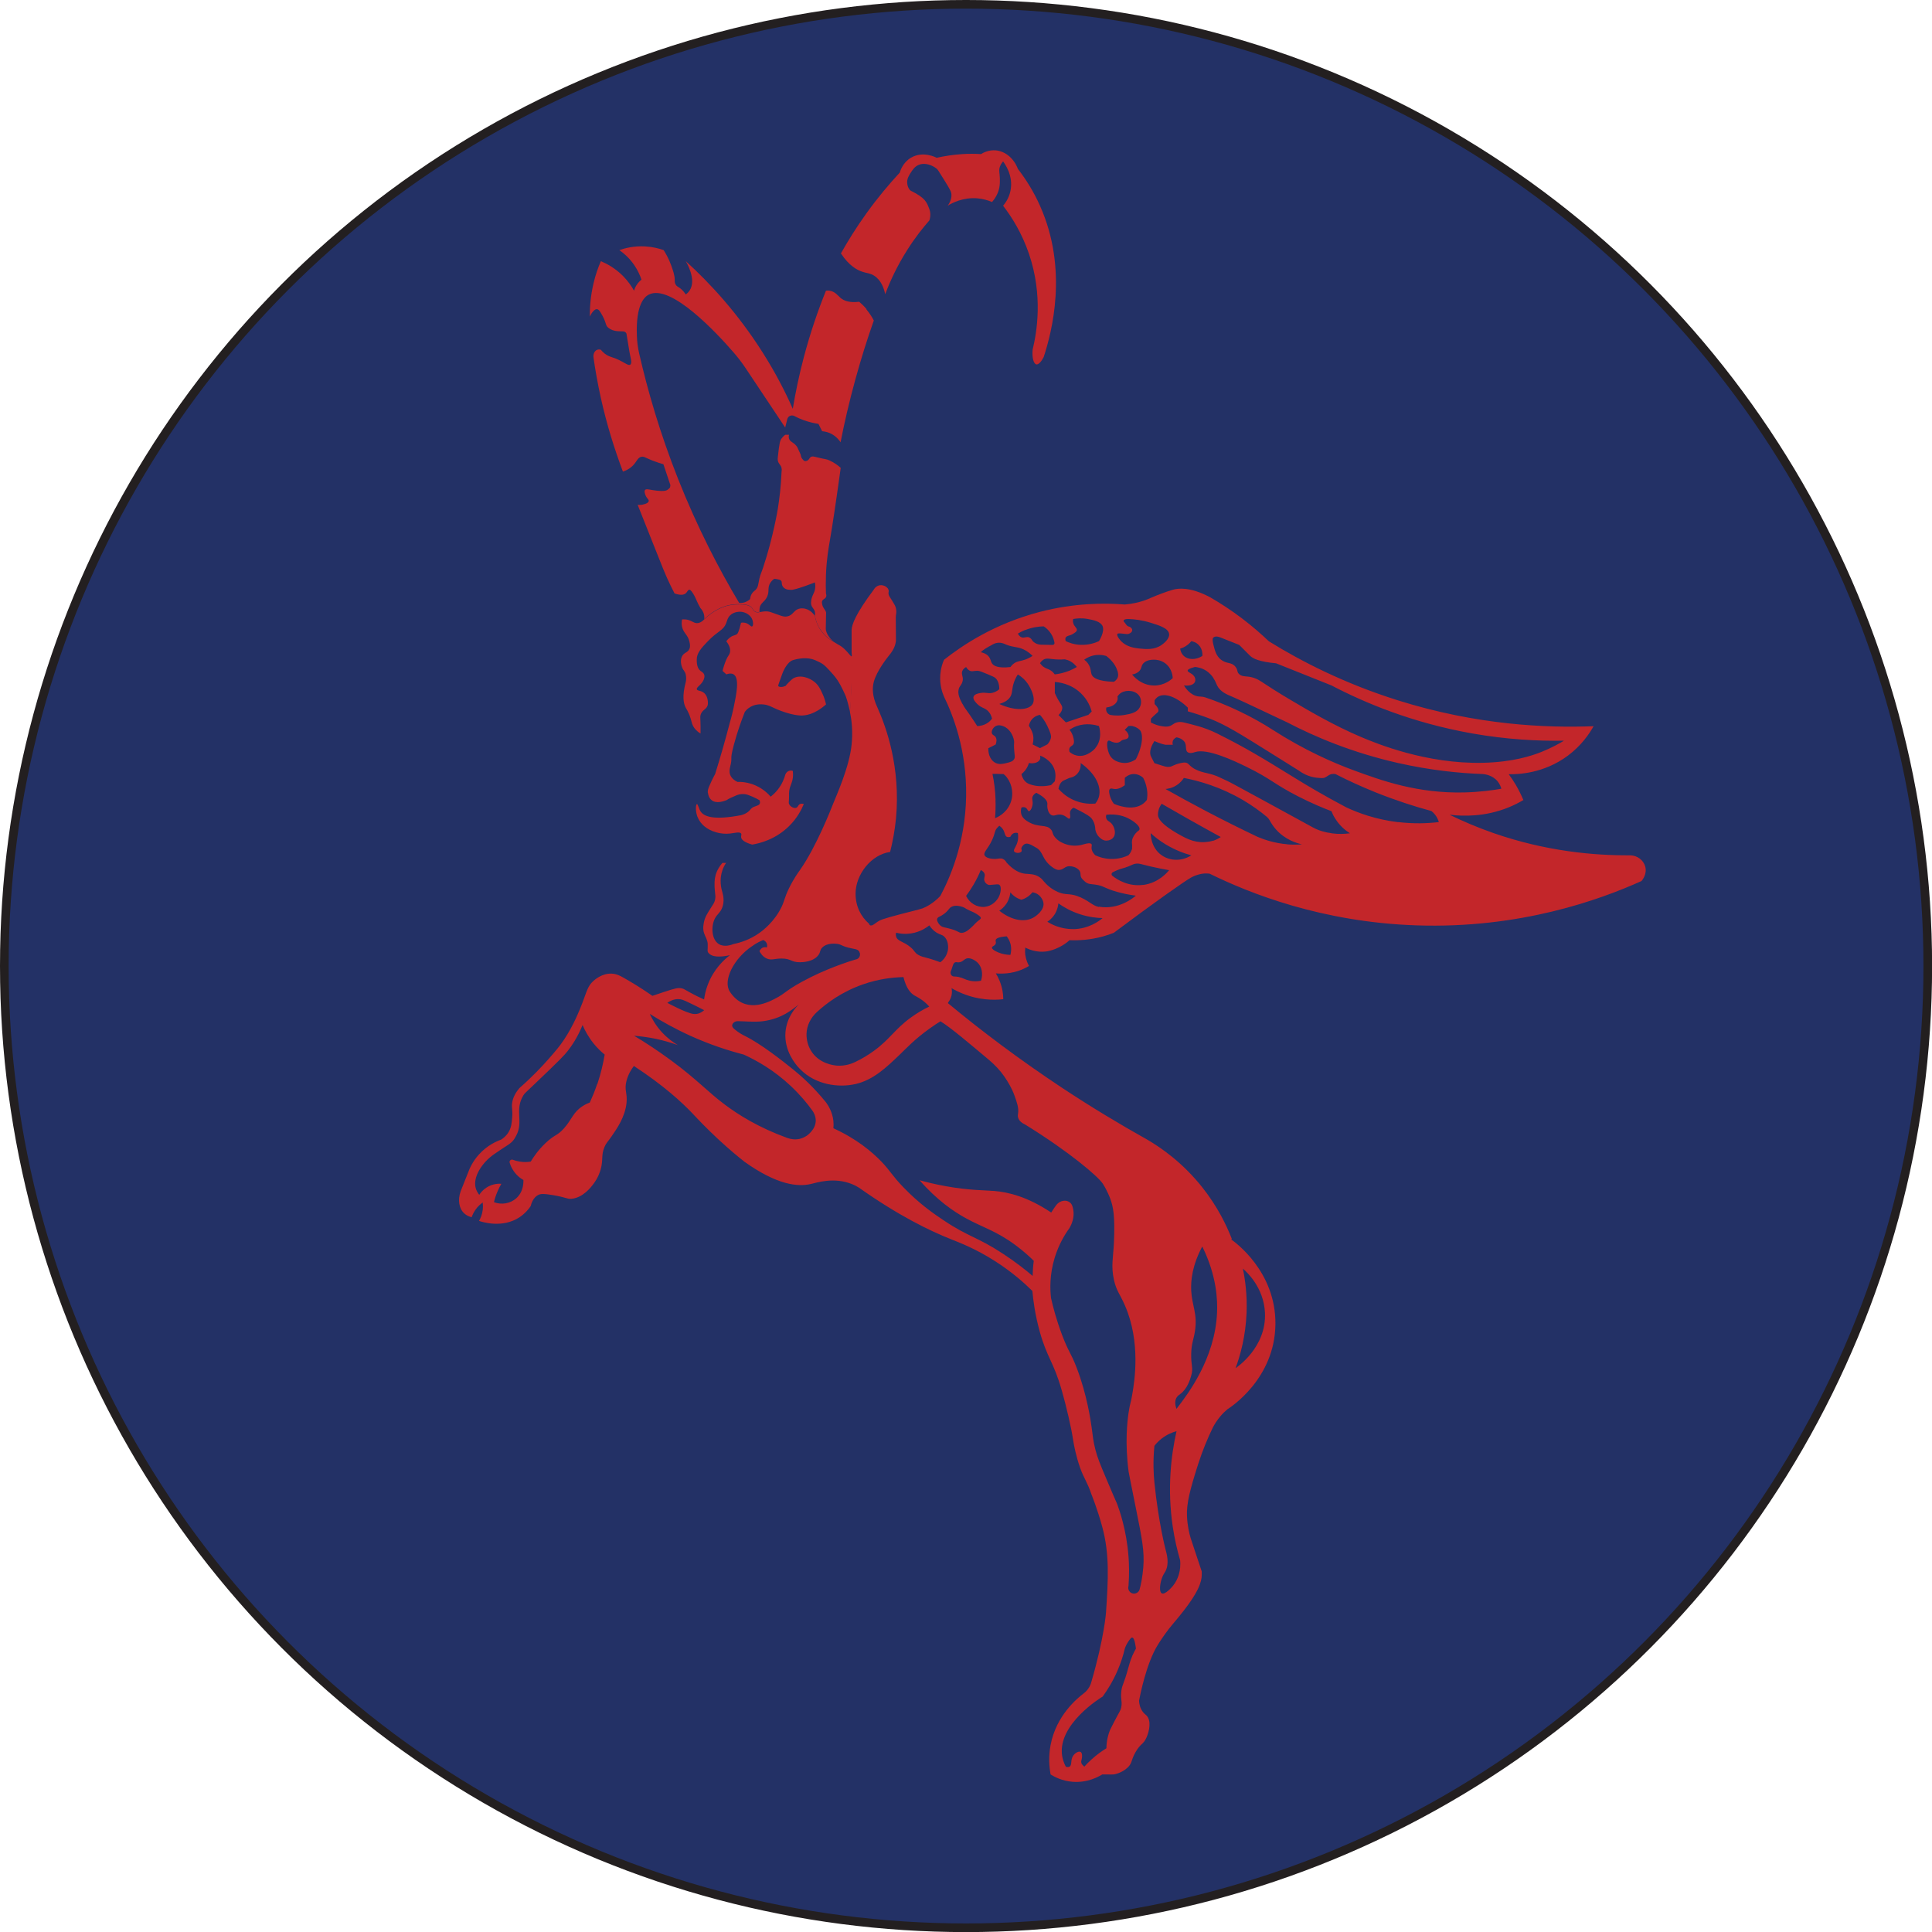 <?xml version="1.0" encoding="UTF-8"?>
<svg id="Layer_2" data-name="Layer 2" xmlns="http://www.w3.org/2000/svg" viewBox="0 0 223.69 223.69">
  <defs>
    <style>
      .cls-1 {
        fill: #c3262a;
      }

      .cls-2 {
        fill: #233166;
        stroke: #231f20;
        stroke-miterlimit: 10;
      }
    </style>
  </defs>
  <g id="Layer_1-2" data-name="Layer 1">
    <g>
      <circle class="cls-2" cx="111.85" cy="111.85" r="111.35"/>
      <g>
        <path class="cls-1" d="m100.33,35.79c-.29-.35-.59-.63-.85-.85-1.18.14-1.79-.14-2.14-.43-.32-.27-.65-.76-1.28-.85-.18-.03-.33-.01-.43,0-.91,2.25-1.8,4.82-2.56,7.69-.56,2.12-.97,4.12-1.28,5.98-.88-1.99-2-4.16-3.42-6.41-2.94-4.66-6.2-8.17-8.97-10.68.07.12,1.3,2.15.43,3.42-.1.14-.23.29-.43.43-.31-.47-.62-.71-.85-.85-.03-.02-.06-.03-.09-.05-.21-.14-.34-.38-.34-.63v-.18c0-.48-.19-1.06-.43-1.71-.26-.71-.58-1.28-.85-1.71-.53-.19-1.26-.38-2.14-.43-1.3-.07-2.35.2-2.99.43.46.32,1.12.86,1.71,1.71.44.64.7,1.25.85,1.71-.13.1-.28.24-.43.43-.25.32-.37.64-.43.85-.27-.49-.68-1.1-1.28-1.71-.94-.94-1.92-1.44-2.56-1.71-.31.71-.62,1.57-.85,2.56-.35,1.49-.44,2.81-.43,3.85.04-.09.44-.91.85-.85.16.02.27.17.43.43.68,1.12.49,1.43.85,1.71.44.34.85.43,1.71.43,0,0,.43,0,.43.43l.32,1.94.18.9c.07.37,0,.51-.07.57-.28.23-.87-.46-2.14-.85-.15-.05-.5-.15-.85-.43-.2-.16-.34-.32-.43-.43-.09-.03-.26-.07-.43,0-.28.11-.47.46-.43.85.21,1.49.49,3.06.85,4.7.71,3.2,1.62,6.05,2.56,8.55.21-.07.53-.19.85-.43.76-.56.76-1.16,1.28-1.28.29-.07.43.09,1.28.43.54.21,1,.35,1.28.43.27.81.54,1.61.81,2.42-.01.1-.03.18-.04.27-.12.15-.24.24-.34.3-.11.06-.42.21-1.71,0-.47-.08-.74-.15-.85,0-.09.11-.04.27,0,.43.14.53.47.63.43.85-.06.32-.79.42-.85.43-.18.02-.32.01-.43,0,0,0,.85,2.13.85,2.14.29.71.57,1.42.85,2.14,1.15,2.87,1.45,3.72,2.14,5.13.18.37.33.67.43.85.72.25,1.09.16,1.28,0,.2-.16.25-.42.43-.43.06,0,.17.02.43.43.22.34.32.62.43.85.09.21.23.51.43.85.12.12.36.42.43.85.03.17.02.31,0,.43.43-.41,1.7-1.56,3.42-1.71.29-.03,1.79-.16,2.14.43.05.08.17.34.43.43.16.06.32.03.43,0-.02-.1-.03-.25,0-.43.1-.62.56-.69.85-1.28.34-.68-.01-1.08.43-1.71.1-.14.21-.25.31-.33.07-.06.16-.08.24-.06.27.05.73.06.73.4,0,.85.85.85.85.85,0,0,.3.03.43,0,.85-.17,2.22-.72,2.56-.85.08.38.04.67,0,.85-.11.49-.36.7-.43,1.28-.02.19-.03.29,0,.43.08.38.35.48.43.85.03.14.03.28,0,.43.06.34.17.79.43,1.28.53.99,1.32,1.5,1.71,1.71h0c-.14-.11-.28-.23-.43-.43-.13-.18-.34-.45-.43-.85-.04-.16,0-.43,0-1.28,0-.71.04-.74,0-.85-.12-.33-.34-.43-.43-.85-.04-.18-.06-.3,0-.43.1-.21.32-.22.43-.43.06-.12.06-.26,0-.43-.02-.49-.03-1.23,0-2.14.07-1.85.32-3.21.43-3.85.34-1.94.75-4.72,1.28-8.55-.29-.26-.71-.59-1.28-.85-.45-.21-.38-.09-1.71-.43-.12-.03-.28-.07-.43,0-.21.1-.22.32-.43.43-.12.06-.3.12-.43,0-.43-.43-.25-.49-.43-.85-.33-.7-.31-.71-.43-.85-.36-.44-.74-.46-.85-.85-.05-.17-.03-.32,0-.43h-.43c-.22.16-.35.32-.43.43-.18.25-.25.48-.43,2.14-.02.19-.03.29,0,.43.08.38.35.48.43.85.03.14.03.28,0,.43-.07,1.75-.26,3.2-.43,4.27,0,0-.52,3.26-1.71,6.84-.23.68-.31.76-.43,1.28-.14.62-.12.97-.43,1.28-.15.15-.28.2-.43.43-.15.23-.2.47-.21.64-.12.12-.42.36-.85.43-.17.03-.31.02-.43,0-2.34-3.92-4.82-8.7-7.05-14.31-2.11-5.32-3.54-10.27-4.52-14.57-.15-.65-.24-1.33-.26-2-.15-3.74.93-4.56,1.36-4.79,2.52-1.33,7.87,4.41,9.9,6.76.48.56.92,1.14,1.33,1.75l4.58,6.87.24-.97c.09-.36.49-.53.82-.36.31.17.67.33,1.08.48.65.23,1.23.36,1.71.43l.43.85c.25.02.76.09,1.28.43.46.29.72.65.85.85.45-2.29,1.01-4.72,1.71-7.26.67-2.44,1.39-4.72,2.14-6.84-.19-.37-.47-.82-.85-1.28Z"/>
        <path class="cls-1" d="m142.63,143.46c-.62-1.6-1.66-3.76-3.42-5.98-2.26-2.85-4.74-4.58-6.41-5.55-3.15-1.76-6.44-3.74-9.83-5.98-4.96-3.29-9.37-6.61-13.25-9.83,0,0,.01-.02.02-.03-.4-.44-.62-1.02-.65-1.62-.57-.53-1.13-1.07-1.69-1.65-1.26-1.31-2.9-3.61-4.58-4.72-.72-.2-1.37-.52-1.94-.94-.05,0-.09,0-.13-.02-.06-.03-.1-.1-.13-.19-.95-.83-1.56-2.01-1.56-3.49,0-2.17,1.77-4.51,4-4.82.3-1.18.54-2.47.68-3.88.55-5.92-1.13-10.56-2.14-12.82-.65-1.37-.6-2.35-.43-2.99.33-1.26,1.55-2.79,1.71-2.99.27-.34.74-.89.85-1.71.01-.08,0-.06,0-.85,0-1.33-.03-2,0-2.14.03-.18.09-.48,0-.85-.06-.25-.18-.45-.43-.85-.29-.48-.42-.59-.43-.85,0-.19.06-.26,0-.43-.09-.26-.35-.39-.43-.43-.05-.02-.44-.21-.85,0-.26.13-.38.35-.43.43-2.06,2.75-2.56,4.04-2.56,4.7v2.56c.02.28.05.4,0,.43,0,1.06.01,1.17,0,2.14,0,0-.03,2-.19,4.33.07.36.15.77.19,1.22.13,1.2.04,2.12,0,2.56-.26,2.61-1.79,5.95-2.14,6.84-.22.57-1.97,5.03-3.85,7.69-.22.31-.75,1.04-1.28,2.14-.52,1.08-.47,1.34-.85,2.14-.84,1.71-2.15,2.7-2.56,2.99-1.1.78-2.2,1.12-2.99,1.28-.25.1-1.08.4-1.71,0-.86-.54-.91-2.09-.43-2.99.24-.46.63-.65.85-1.28.23-.66.12-1.29,0-1.71-.14-.45-.38-1.45,0-2.56.12-.34.27-.63.43-.85h-.43c-.62.71-.8,1.38-.85,1.71-.12.66-.03,1.44,0,1.71.03.28.07.52,0,.85-.08.35-.23.54-.43.85-.46.72-.73,1.14-.85,1.71-.06.3-.16.76,0,1.28.14.43.42.82.43,1.28,0,.32,0,.43,0,.43,0,.29-.03.34,0,.43.06.23.3.36.43.43.67.35,2,.03,2.14,0-.7.54-1.89,1.64-2.56,3.42-.24.62-.36,1.21-.43,1.71-.41-.18-1-.46-1.71-.85-.54-.3-.61-.37-.85-.43-.45-.11-.8-.01-2.14.43-.52.17-.96.32-1.28.43-1.45-1-2.61-1.69-3.42-2.14-.32-.18-.73-.4-1.28-.43-1.13-.06-1.98.71-2.14.85-.66.6-.74,1.15-1.28,2.56-.32.82-1,2.57-2.14,4.27-.52.78-.95,1.26-1.71,2.14-.85.97-1.98,2.16-3.42,3.42-.59.68-.79,1.28-.85,1.71-.1.6.08.74,0,1.71-.05.65-.1,1.17-.43,1.71-.27.44-.62.7-.85.85-.56.2-1.62.67-2.56,1.71-.73.8-1.09,1.62-1.28,2.14-.29.71-.57,1.42-.85,2.14-.35.99-.19,2,.43,2.56.27.25.59.37.85.43.08-.23.21-.53.43-.85.29-.42.62-.69.85-.85.03.23.04.52,0,.85-.07.57-.27,1.01-.43,1.28.38.13,2.72.88,4.7-.43.6-.4,1.01-.88,1.28-1.28.08-.32.29-.98.85-1.28.29-.16.62-.18,1.71,0,1.7.29,1.62.47,2.14.43,1.33-.1,2.27-1.32,2.56-1.71.55-.72.78-1.44.85-1.71.31-1.1.03-1.6.43-2.56.21-.51.38-.59.85-1.28.6-.87,1.55-2.23,1.71-3.85.12-1.18-.29-1.45,0-2.56.2-.76.57-1.34.85-1.71,3.41,2.23,5.52,4.16,6.84,5.55.44.47,1.46,1.57,2.99,2.99,1.22,1.13,2.28,2,2.99,2.56,3.78,2.69,6.17,2.92,7.69,2.56.71-.17,2.67-.8,4.7,0,.37.15.66.31.85.43,4.61,3.26,8.19,4.99,10.68,5.98.88.35,2.81,1.07,5.13,2.56,1.93,1.24,3.35,2.51,4.27,3.42.09,1.03.3,2.7.85,4.7.87,3.11,1.6,3.46,2.56,6.84.55,1.92,1.1,4.34,1.28,5.55.12.79.35,2,.85,3.42.42,1.18.85,1.68,1.28,2.99,0,0,.7,1.69,1.28,3.85.86,3.18.67,6.14.43,9.83,0,0-.19,2.91-1.71,8.12-.06.22-.18.54-.43.85-.15.2-.31.34-.43.43-.78.59-3.2,2.58-3.85,5.98-.26,1.37-.16,2.56,0,3.42.45.28,1.34.76,2.56.85,1.71.13,2.98-.58,3.42-.85,1.16.01,1.28,0,1.28,0,.06,0,1.01-.14,1.71-.85.5-.51.32-.77.85-1.71.6-1.06.91-.88,1.28-1.71.34-.76.58-1.97,0-2.56-.11-.11-.26-.2-.43-.43-.33-.44-.41-.93-.43-1.28.12-.64.85-4.32,2.14-6.41.37-.61.85-1.28.85-1.28.67-.94,1.03-1.29,1.71-2.14,2.29-2.81,2.53-3.97,2.56-4.7,0-.18,0-.34,0-.43l-1.28-3.85c-.18-.59-.38-1.48-.43-2.56-.06-1.46.33-3,1.28-5.98.52-1.63,1.12-3.05,1.71-4.27.19-.37.47-.82.85-1.28.29-.35.59-.63.85-.85.35-.21,5.48-3.53,5.55-9.83.07-6.15-4.75-9.57-5.13-9.83Zm-73.49-17.95c-.26.79-.56,1.5-.85,2.14-.21.08-.52.21-.85.43-1.11.72-1.21,1.52-2.14,2.56-.8.9-1.04.67-2.14,1.71-.84.8-1.38,1.59-1.71,2.14-.3.05-.75.09-1.28,0-.3-.05-.57-.12-.79-.21-.22-.08-.44.12-.37.34.06.22.16.47.31.72.41.73.99,1.12,1.28,1.28,0,.12.09,1.32-.85,2.14-.7.6-1.68.76-2.56.43.09-.38.23-.82.43-1.28.14-.32.28-.6.43-.85-.27-.02-.99-.03-1.71.43-.44.28-.71.63-.85.85-.15-.19-.34-.47-.43-.85-.3-1.32.84-2.95,2.14-3.85,1.96-1.36,2.06-1.2,2.56-2.14.89-1.63-.22-2.97.85-4.7.11-.18.15-.21,1.28-1.28,3.07-2.92,3.49-3.39,3.85-3.85.49-.63,1.15-1.6,1.71-2.99.25.59.65,1.35,1.28,2.14.44.54.89.97,1.28,1.28-.17,1.01-.43,2.17-.85,3.42Zm35.46-12.39c.33,1.34.85,1.89,1.28,2.14.21.12.71.35,1.28.85.19.17.33.32.43.43-.76.37-1.47.79-2.14,1.28-1.88,1.37-2.38,2.47-4.27,3.85-.67.49-1.38.91-2.14,1.28-.37.18-1.15.5-2.14.43-.33-.03-2.06-.2-2.99-1.71-.37-.59-.54-1.28-.53-1.97.03-.97.49-1.88,1.21-2.53,1.12-1.03,2.88-2.34,5.3-3.19,1.85-.65,3.5-.82,4.7-.85Zm-17.5-3.58s.33-.25.68-.43c.21-.11.41-.2.58-.27.04.01.32.12.43.43.06.2.02.36,0,.43-.06-.02-.23-.06-.43,0-.3.1-.43.43-.43.43.15.28.41.66.85.85.54.24.9,0,1.71,0,1.12,0,1.11.44,2.14.43.23,0,1.55-.02,2.14-.85.26-.37.13-.55.43-.85.56-.57,1.54-.45,1.71-.43.51.06.44.21,1.28.43.76.2,1.1.15,1.28.43.08.12.11.26.1.42,0,.07-.02.13-.05.19-.06.13-.15.21-.18.23-.07.05-.14.08-.17.09-.02,0-.03,0-.03,0-.05.01-2.64.76-5.23,2.05-3.11,1.56-2.73,1.79-4.27,2.56-.85.43-3.42,1.71-5.13-.85-.85-1.28.43-3.85,2.58-5.29Zm-8.56,6.14c.36,0,.62.11,1.28.43.46.22,1.04.5,1.71.85-.17.15-.46.37-.85.43,0,0-.2.03-.43,0-.81-.11-2.88-1.22-2.99-1.28.26-.18.71-.44,1.28-.43Zm14.81,15.85c-.26.17-.52.27-.76.33-.48.11-.99.06-1.45-.11-3.3-1.2-5.64-2.67-7.21-3.85-2.07-1.55-3.13-2.83-6.17-5.08-1.77-1.31-3.31-2.28-4.35-2.9.75.06,1.61.17,2.54.36.96.21,1.81.46,2.54.73-.5-.29-1.16-.76-1.81-1.45-.75-.8-1.19-1.61-1.45-2.17,1.34.84,2.91,1.72,4.71,2.54,2.26,1.02,4.35,1.7,6.17,2.17,1.49.68,3.48,1.79,5.44,3.63,1.06,1,1.9,2,2.54,2.9.12.18.35.57.36,1.09.01,1.08-1.03,1.77-1.09,1.81Zm37.74,60.21c-.24.57-.35,1.01-.43,1.28-.56,2.11-.79,2.06-.85,2.99-.06.88.15,1,0,1.71-.07.35-.2.44-.85,1.71-.25.48-.37.73-.43.85-.19.46-.41,1.16-.43,2.14-.53.32-1.11.74-1.71,1.28-.32.29-.61.58-.85.85-.07-.07-.14-.14-.21-.21-.13-.13-.18-.32-.13-.49.14-.51.1-.91-.09-1.01-.21-.12-.63.11-.85.43-.35.5-.11,1.1-.43,1.28-.14.08-.32.04-.43,0-.24-.46-.37-.89-.43-1.28-.53-3.61,4.41-6.67,4.7-6.84.55-.76,1.18-1.76,1.71-2.99.41-.94.68-1.81.85-2.56.07-.21.2-.52.43-.85.18-.26.3-.44.43-.43.13.01.3.24.43,1.28-.11.19-.27.49-.43.85Zm1.28-10.25c-.09,1.11-.28,2-.43,2.56-.12.35-.5.54-.85.43-.35-.12-.54-.5-.43-.85.1-1.37.07-2.53,0-3.42-.23-3.04-1.03-5.29-1.28-5.98-.17-.45-.06-.1-1.28-2.99-.76-1.8-1.04-2.48-1.28-3.42-.26-1.01-.29-1.56-.43-2.56-.11-.79-.54-3.77-1.71-6.84-.69-1.82-.92-1.77-1.71-3.85-.66-1.75-1.05-3.25-1.28-4.27-.12-1.01-.18-2.72.43-4.7.47-1.53,1.17-2.68,1.71-3.42.23-.4.6-1.21.43-2.14-.06-.29-.12-.64-.43-.85-.17-.12-.36-.17-.54-.17-.41,0-.78.21-1.02.54-.18.25-.37.52-.56.83-2.72-1.82-4.96-2.37-6.62-2.5-1.08-.09-2.88-.06-5.59-.55-1.29-.23-2.33-.5-3.03-.69,2.01,2.31,3.95,3.63,5.38,4.41,1.91,1.05,3.49,1.45,5.73,3.11.87.65,1.58,1.28,2.11,1.81-.09.68-.12,1.27-.13,1.75-.71-.61-1.88-1.55-3.42-2.56-3.01-1.98-3.95-1.92-6.84-3.85-1.05-.7-2.81-1.88-4.7-3.85-1.36-1.41-1.47-1.85-2.56-2.99-1.09-1.12-2.82-2.6-5.55-3.85.03-.25.03-.54,0-.85-.11-1-.56-1.74-.85-2.14-1.45-1.79-2.83-3.03-3.85-3.85-1.2-.96-3.61-2.88-5.55-3.85-.19-.09-.72-.35-1.28-.85,0,0-.01-.01-.02-.02-.42-.38.02-.84.45-.84.69,0,1.99.14,2.99,0,2.19-.31,3.32-1.33,4.11-1.94-.34.33-1.41,1.47-1.55,3.23-.17,2.18,1.23,3.76,1.49,4.05.09.1.17.18.22.23,1.79,1.82,4.47,2.16,6.41,1.71,2.07-.48,3.55-1.91,5.13-3.42.72-.69,1.69-1.75,3.42-2.99.53-.38.97-.67,1.28-.85,1.2.73,3.35,2.57,5.64,4.49.66.56,1.26,1.19,1.75,1.9.42.61.88,1.38,1.16,2.16.29.79.54,1.51.43,2.14-.01.07-.05.23,0,.43.1.43.52.7.85.85,5.1,3.15,8.44,6.01,8.97,6.84.54.85.85,1.71.85,1.71.35.96.57,1.97.43,5.13-.08,1.69-.35,2.68,0,4.27.29,1.32.7,1.64,1.28,2.99,1.84,4.24,1.11,8.72.85,10.25-.18,1.12-.26.99-.43,2.14-.15,1.04-.44,3.43,0,6.84.02.12.29,1.51.85,4.27.71,3.53,1,4.92.85,6.84Zm4.27,0c-.03.31-.14,1.28-.85,2.14-.04.05-.89,1.06-1.28.85-.32-.17-.21-1.1,0-1.71.14-.42.29-.6.43-.85.46-.91.16-1.95,0-2.56,0,0-.8-3.04-1.28-7.69-.1-.98-.18-2.44,0-4.27.2-.26.48-.56.85-.85.65-.5,1.28-.73,1.71-.85-.63,2.8-1.1,6.66-.43,11.11.21,1.4.51,2.68.85,3.85.02.2.03.5,0,.85Zm4.27-29.48c-.24,5.29-3.38,9.39-4.58,10.96-.07.09-.12.15-.12.15-.13-.36-.23-.87,0-1.28.13-.23.32-.35.43-.43.83-.59,1.16-1.71,1.28-2.14.27-.92-.04-1.15,0-2.56.03-1.19.27-1.56.43-2.56.32-2.06-.33-2.91-.43-4.7-.06-1.21.12-2.95,1.28-5.13,1.69,3.41,1.78,6.26,1.71,7.69Zm2.14,6.41c.56-1.51,1.17-3.71,1.28-6.41.08-2.04-.15-3.79-.43-5.13.37.32,2.43,2.14,2.56,5.13.18,4-3.26,6.3-3.42,6.41Z"/>
        <path class="cls-1" d="m190.48,100.31c-.21-.73-.9-1.25-1.71-1.28-4.25.03-9.78-.47-15.81-2.56-1.87-.65-3.58-1.38-5.13-2.14,1.63.2,4.15.24,6.84-.85.63-.26,1.2-.55,1.71-.85-.22-.52-.5-1.1-.85-1.71-.28-.48-.57-.91-.85-1.28,1.07.02,4.05-.07,6.84-2.14,1.57-1.17,2.49-2.53,2.99-3.42-5.47.22-13.51-.12-22.65-2.99-6.21-1.95-11.22-4.53-14.95-6.84-.86-.82-1.85-1.69-2.99-2.56-1.35-1.03-2.66-1.88-3.85-2.56-2.31-1.21-3.67-1.02-4.27-.85-.23.06-.77.24-1.28.43-1.12.41-1.44.62-2.14.85-.48.16-1.2.35-2.14.43-2.37-.19-5.83-.18-9.83.85-5.28,1.37-9.02,3.9-11.11,5.55-.18.4-.37.98-.43,1.71-.09,1.17.22,2.08.43,2.56.98,2.02,2.65,6.12,2.56,11.54-.09,5.47-1.93,9.55-2.99,11.54-.34.36-.91.88-1.71,1.28-.52.26-.64.23-2.99.85-2.03.54-2.27.66-2.56.85-.35.24-.61.48-.8.44-.44.98-.98,1.91-1.62,2.77.13.04.22.1.29.2.04.06.06.12.08.18,3.25.93,5.99,2.92,7.96,5.55.78.04,1.54.14,2.27.29-.02-.01-.04-.03-.05-.04.12-.14.33-.43.43-.85.08-.37.04-.68,0-.85.81.47,2.13,1.09,3.85,1.28.81.09,1.54.07,2.14,0,0-.55-.09-1.31-.43-2.14-.13-.32-.28-.61-.43-.85.72.06,1.82.05,2.99-.43.32-.13.6-.28.85-.43-.15-.27-.35-.71-.43-1.28-.04-.33-.03-.62,0-.85.28.15.72.34,1.28.43.53.09.98.05,1.28,0,.35-.07.79-.19,1.28-.43.57-.27.99-.59,1.28-.85,1.05.04,2.38-.03,3.85-.43.46-.13.89-.27,1.28-.43,4.7-3.52,8.22-6,8.97-6.41.64-.35,1.28-.43,1.28-.43.36-.05.66-.03.85,0,4.6,2.26,12.96,5.61,23.93,5.98,12.02.41,21.28-2.98,26.06-5.13.04-.04.7-.78.43-1.71Zm-49.99-26.49c.17-.17.5-.15.85,0,.71.29,1.42.57,2.14.85.01.01.41.41.43.43.79.79.84.84.85.85.32.31,1.07.67,2.99.85l6.41,2.56c3.88,2.03,9.37,4.33,16.24,5.55,4.01.71,7.63.9,10.68.85-.6.36-1.47.84-2.56,1.28-1.16.47-3.37,1.2-6.84,1.28-6.55.14-12.25-2.21-14.1-2.99-3.21-1.36-6.23-3.15-8.12-4.27-1.44-.85-2.61-1.6-3.42-2.14-.18-.12-.47-.3-.85-.43-.84-.28-1.3-.06-1.71-.43-.31-.27-.12-.47-.43-.85-.47-.6-1.03-.3-1.71-.85-.53-.44-.68-1.03-.85-1.71-.17-.65-.05-.8,0-.85Zm0,4.7c.26.38.31.61.43.85.37.74,1.16,1.05,1.71,1.28,1.17.5,3.41,1.58,6.41,2.99,3.2,1.67,7.52,3.5,12.82,4.7,3.68.83,7.02,1.18,9.83,1.28.21.02,1.1.11,1.71.85.25.31.37.63.43.85-1,.18-2.48.38-4.27.43-5.42.13-9.52-1.35-12.82-2.56-2.44-.9-5.74-2.35-9.4-4.7-1.1-.71-2.38-1.44-3.85-2.14-1.41-.68-2.75-1.2-3.96-1.61-.19-.06-.38-.09-.57-.09-.06,0-.12,0-.17-.01-.99-.12-1.57-1.04-1.71-1.28.64.09,1.15-.09,1.28-.43.07-.18.02-.38,0-.43-.17-.54-.86-.62-.85-.85,0-.12.18-.26.85-.43.29.03.78.11,1.28.43.47.3.73.67.85.85Zm-2.99-3.85c.19-.15.32-.3.43-.43.15.02.53.1.85.43.5.51.44,1.19.43,1.28-.76.48-1.64.46-2.14,0-.31-.28-.4-.65-.43-.85.21-.06.53-.18.85-.43Zm-6.41,23.5c-.05.3-.19.59-.43.85-.35.17-.94.39-1.71.43-.99.05-1.76-.25-2.14-.43-.35-.35-.43-.65-.43-.85s.07-.32,0-.43c-.12-.17-.52-.1-.85,0-.34.11-1.19.33-2.14,0-.25-.09-.85-.29-1.28-.85-.33-.43-.17-.56-.43-.85-.54-.64-1.35-.18-2.56-.85-.65-.36-.8-.7-.85-.85-.12-.35-.06-.67,0-.85.12-.04.28-.06.43,0,.27.12.28.42.43.43.17,0,.39-.42.43-.85.03-.41-.12-.58,0-.85.09-.22.28-.35.43-.43,1.05.55,1.28.98,1.28,1.28,0,.11-.03.22,0,.43.01.11.09.64.43.85.38.24.67-.17,1.28,0,.5.14.7.51.85.43.07-.04.12-.17.06-.55-.03-.19.03-.39.17-.53l.11-.11c.06-.06.14-.07.21-.04.19.09.44.22.73.37.7.38,1.05.57,1.28.85.15.18.4.58.43,1.28.03.15.11.53.43.85.14.14.42.43.85.43.31,0,.67-.14.85-.43.32-.5.04-1.37-.43-1.71-.14-.1-.35-.19-.43-.43-.06-.16-.03-.32,0-.43,1.29-.13,2.14.21,2.56.43.58.29,1.39.88,1.28,1.28-.04.15-.18.13-.43.43-.09.11-.36.42-.43.85-.05.34.05.51,0,.85Zm-15.82-5.57c-.04-1.14-.18-2.14-.36-3,.15,0,.29,0,.43,0,.29,0,.57.01.85.02.12.09.27.23.42.44.58.77.8,1.96.35,3-.49,1.15-1.53,1.59-1.75,1.67.05-.65.08-1.36.05-2.14Zm1.29-4.26c-.35.09-.84.21-1.28,0-.55-.26-.88-.94-.85-1.71.29-.14.57-.29.85-.43.09-.26.16-.6,0-.85-.14-.23-.35-.21-.43-.43-.1-.28.12-.68.43-.85.33-.18.7-.06.85,0,.73.25,1.18,1.04,1.28,1.71.04.29-.03.21,0,.85.04.81.16,1.03,0,1.28-.16.26-.46.33-.85.43Zm-.85-6.84c.79-.22,1.12-.58,1.28-.85.27-.47.13-.89.43-1.71.14-.38.31-.68.43-.85.32.19.87.59,1.28,1.28.09.15.85,1.43.43,2.14-.42.71-2.02.85-3.85,0Zm9.4,6.84c1.57,1.09,2.44,2.59,2.14,3.85-.06.24-.18.54-.43.85-.47.04-1.47.07-2.56-.43-.86-.39-1.41-.94-1.71-1.28.08-.47.26-.71.43-.85.06-.05.12-.09.25-.15.12-.06.3-.14.61-.27.15-.02.53-.1.85-.43.5-.51.44-1.19.43-1.28Zm1.71-1.71c-.04.05-.96,1.1-2.14.85-.4-.08-.68-.28-.85-.43-.03-.11-.06-.27,0-.43.09-.23.29-.23.43-.43.15-.23.08-.54,0-.85-.05-.19-.16-.52-.43-.85.23-.15.51-.31.85-.43,1.11-.38,2.11-.14,2.56,0,.03.09.48,1.5-.43,2.56Zm-.85-3.85c-.43.14-.85.29-1.28.43-.43.14-.85.29-1.28.43l-.85-.85c.37-.37.44-.66.43-.85-.01-.26-.17-.41-.43-.85-.21-.35-.34-.65-.43-.85v-1.28c.41.03,1.81.16,2.99,1.28.84.79,1.16,1.7,1.28,2.14-.14.14-.29.29-.43.43Zm-3.85,7.69c-.14.14-.29.29-.43.43-.56.12-1.33.21-2.14,0-.47-.12-.69-.26-.85-.43-.3-.3-.4-.67-.43-.85.13-.1.28-.24.43-.43.25-.32.37-.64.43-.85.62.12,1.15-.09,1.28-.43.03-.07.07-.21,0-.43.14.05,1.36.5,1.71,1.71.15.54.07,1.02,0,1.28Zm-.43-5.13c-.05.4-.28.7-.43.85-.29.14-.57.29-.85.43-.29-.14-.57-.29-.85-.43.15-.59.09-1.01,0-1.28-.11-.36-.34-.74-.43-.87.02-.14.1-.51.43-.84.09-.09.38-.36.85-.43.26.29.58.71.85,1.28.41.85.44,1.13.43,1.28Zm7.69-4.7c.09-.13.22-.3.43-.43.64-.39,1.73-.28,2.14.43.23.39.21.91,0,1.28-.32.59-1.03.73-1.71.85-.39.07-.99.13-1.71,0-.04-.01-.32-.12-.43-.43-.06-.2-.02-.36,0-.43.65-.07,1.16-.4,1.28-.85.03-.1.04-.24,0-.43Zm.85,3.85c.14-.14.29-.29.43-.43.1-.01.25-.03.43,0,0,0,.46.07.85.43.45.41.4,1.83-.43,3.42-.18.13-.65.42-1.28.43-.12,0-1.2-.01-1.71-.85-.35-.59-.54-1.98,0-1.71q.85.43,1.28,0c.21-.21.75-.12.85-.43.09-.25-.09-.59-.43-.85Zm-1.28,8.55c-.25-.34-.37-.65-.43-.85-.06-.22-.2-.7,0-.85.11-.09.26-.03.43,0,.29.05.71,0,1.28-.43v-.85c.11-.1.4-.36.85-.43.71-.1,1.21.36,1.28.43.15.28.34.72.43,1.28.09.53.05.98,0,1.28-.14.18-.29.32-.43.43-1.26.94-3.16.12-3.42,0Zm2.14-14.95c.26-.04.61-.15.85-.43.27-.31.17-.56.43-.85.38-.43,1.04-.43,1.28-.43.22,0,.77.04,1.28.43.8.61.85,1.57.85,1.71-.19.18-.97.85-2.14.85-1.54,0-2.46-1.14-2.56-1.28Zm-1.71-4.7c.06-.09.33-.06.85,0,.21.02.3.04.43,0,.03,0,.43-.14.43-.43,0-.19-.18-.38-.43-.43-.25-.09-.31-.31-.43-.43-.43-.43.29-.43.43-.43.63.02,1.53.11,2.56.43,1,.31,2.04.63,2.14,1.28.09.6-.68,1.16-.85,1.28-.85.61-1.83.5-2.56.43-.56-.06-1.48-.17-2.14-.85-.04-.04-.59-.62-.43-.85Zm0,4.27c.06.23.15.54,0,.85-.12.23-.31.37-.43.43-1.83-.06-2.41-.46-2.56-.85-.12-.3-.06-.77-.43-1.28-.15-.21-.31-.34-.43-.43.2-.14.48-.31.85-.43.76-.23,1.41-.09,1.71,0,.31.24,1.03.85,1.28,1.71Zm-5.98-3.85c.13-.24.47-.18.85-.43.23-.15.41-.25.43-.43.03-.27-.33-.4-.43-.85-.04-.17-.02-.32,0-.43.38-.07.99-.14,1.71,0,.66.12,1.49.29,1.71.85.25.65-.42,1.7-.43,1.71-.38.18-1.15.47-2.14.43-.76-.03-1.35-.26-1.71-.43-.07-.22-.04-.35,0-.43Zm0,2.56c.6.12,1.02.53,1.28.85-.24.15-.53.29-.85.43-.65.26-1.24.38-1.71.43-.12-.17-.26-.32-.43-.43-.32-.22-.54-.21-.85-.43-.16-.11-.3-.26-.43-.43.14-.23.3-.35.43-.43.41-.22.73-.03,1.71,0,.59.02.58-.06.85,0Zm-4.7-3.42c.83-.33,1.59-.42,2.14-.43.21.13.56.4.85.85.25.39.35.78.4,1.05.02.13-.08.25-.21.25-.28,0-.63-.02-1.04-.02s-.85,0-1.28-.43c-.12-.22-.26-.37-.43-.43-.31-.11-.54.11-.85,0-.17-.06-.31-.21-.43-.43.24-.15.53-.29.85-.43Zm-3.85,1.71c.05-.03.1-.05.15-.08.41-.21.88-.22,1.3-.03.08.03.17.07.26.11.74.28,1.13.22,1.71.43.33.12.79.35,1.28.85-.35.23-.65.36-.85.43-.55.19-.88.15-1.28.43-.21.15-.35.32-.43.43-1.42.16-1.94-.12-2.14-.43-.16-.25-.14-.55-.43-.85-.26-.28-.61-.38-.85-.43.13-.21.8-.61,1.28-.85Zm-3.42,6.84c-.3-.58-.58-1.13-.43-1.71.1-.38.29-.41.43-.85.18-.54-.2-.87,0-1.28.1-.22.29-.35.43-.43.08.14.21.33.43.43.28.13.46,0,.85,0,.27,0,.61.15,1.28.43.49.21.73.31.85.43.13.13.44.49.43,1.28-.27.23-.56.37-.85.43-.49.09-.7-.09-1.28,0-.25.04-.75.12-.85.43-.11.32.28.7.43.85.49.49.88.42,1.28.85.21.22.35.51.43.85-.1.13-.24.29-.43.43-.5.37-1.04.42-1.28.43-.19-.3-.48-.74-.85-1.28-.49-.7-.64-.86-.85-1.28Zm-2.73,24.67c.5-.23.82-.51,1.02-.74.18-.2.23-.32.43-.43.47-.26,1.06-.07,1.28,0,.32.1.22.14.85.43.29.13.53.22.85.43.41.26.43.37.43.43,0,.13-.15.18-.43.43-.21.18-.26.26-.43.43-.39.38-.8.79-1.28.85-.37.05-.35-.15-1.28-.43-.73-.22-.99-.16-1.28-.43-.18-.16-.28-.35-.35-.54-.06-.17.02-.35.18-.43Zm1.02,3.96c-.16.75-.7,1.17-.85,1.28-.53-.2-.97-.34-1.28-.43-.69-.2-.93-.21-1.28-.43-.45-.27-.36-.42-.85-.85-.83-.72-1.56-.7-1.71-1.28-.05-.18-.02-.33,0-.43.39.1,1.18.24,2.14,0,.83-.21,1.41-.61,1.71-.85.16.25.43.59.85.85.43.26.59.2.85.43.47.41.54,1.17.43,1.71Zm3.85,3.42c-.44.09-.87.09-1.28,0-.54-.12-.75-.31-1.28-.43-.18-.04-.35-.06-.54-.06-.31,0-.5-.33-.38-.62.03-.06.05-.12.07-.17.16-.44.19-.75.43-.85.14-.06.2.02.43,0,.41-.03.57-.32.85-.43.57-.21,1.25.4,1.28.43.53.49.7,1.33.43,2.14Zm-1.71-9.83c.28-.37.57-.8.85-1.28.36-.61.64-1.19.85-1.71.22.12.37.26.43.43.11.31-.13.51,0,.85.07.2.24.36.43.43.12.04.21.02.43,0,.49-.05.74-.08.85,0,.26.18.19.83,0,1.28-.25.59-.87,1.2-1.71,1.28-.87.08-1.73-.43-2.14-1.28Zm5.13,6.84c-.85-.03-1.4-.26-1.71-.43-.18-.09-.45-.26-.43-.43.02-.16.32-.17.43-.43.07-.18-.03-.29,0-.43.05-.18.32-.36,1.28-.43.13.17.32.46.43.85.15.57.06,1.06,0,1.28Zm2.56-4.27c-1.08.55-2.57.18-3.85-.85.21-.13.56-.4.85-.85.33-.53.41-1.03.43-1.28.1.13.24.28.43.43.32.25.64.37.85.43.21-.06.53-.18.85-.43.19-.15.32-.3.43-.43.13.02.52.09.85.43.04.04.38.39.43.85.07.79-.81,1.47-1.28,1.71Zm4.7,1.28c-1.49.02-2.57-.59-2.99-.85.21-.13.56-.4.85-.85.33-.53.41-1.03.43-1.28.56.4,1.42.92,2.56,1.28,1.01.32,1.91.41,2.56.43-.35.3-1.59,1.26-3.42,1.28Zm2.99-2.56c-.8-.14-1.22-.82-2.56-1.28-.9-.31-1.33-.09-2.14-.43-.82-.34-1.38-.89-1.71-1.28-.08-.11-.22-.28-.43-.43-.6-.44-1.25-.38-1.71-.43-.53-.06-1.27-.32-2.14-1.28-.08-.14-.21-.33-.43-.43-.28-.13-.51-.02-.85,0-.43.02-1.13-.09-1.28-.43-.15-.35.38-.71.85-1.71.18-.38.29-.72.36-.99.05-.19.15-.37.29-.51l.21-.21c.12.08.29.22.43.43.24.38.19.72.43.85.08.04.21.07.43,0,.01-.04.12-.32.43-.43.2-.06.36-.02.43,0,.03.2.06.5,0,.85-.14.73-.57,1.05-.43,1.28.14.23.72.22.85,0,.09-.14-.07-.29,0-.43.43-.85,1.03-.38,1.71,0,.82.46.62,1.25,1.71,2.14.47.38.73.42.85.43.57.03.73-.44,1.28-.43.7,0,1.28.43,1.28.85,0,.48.16.59.43.85.43.43.78.35,1.28.43,1.06.15.98.41,2.56.85.48.13,1.21.31,2.14.43-.25.22-1.97,1.67-4.27,1.28Zm5.13-2.56c-1.73.23-3.03-.61-3.58-1.05-.14-.11-.11-.32.05-.41.18-.09.36-.18.54-.25.51-.21.77-.22,1.28-.43.14-.06.28-.12.41-.18.3-.15.65-.19.98-.1.38.1.77.2,1.17.29.74.17,1.45.31,2.14.43-.22.27-1.23,1.47-2.99,1.71Zm2.14-3.42c-1.28-.88-1.28-2.44-1.28-2.56.45.41,1.02.86,1.71,1.28,1.12.68,2.18,1.06,2.99,1.28-1.06.69-2.42.69-3.42,0Zm5.98-1.71c-.18.06-.69.22-1.5.18-.6-.04-1.18-.22-1.73-.49-1.1-.55-3.19-1.73-3.19-2.67,0-.32.06-.76.43-1.28.99.57,1.98,1.14,2.99,1.71,1.29.73,2.57,1.44,3.85,2.14-.19.13-.48.3-.85.43Zm8.55.43c-1.42-.12-2.58-.5-3.42-.85-1.95-.93-3.94-1.92-5.98-2.99-1.62-.85-3.19-1.71-4.7-2.56.25-.02.76-.09,1.28-.43.46-.29.72-.65.85-.85,1.81.35,4.26,1.05,6.84,2.56,1.07.63,1.99,1.3,2.76,1.94.14.12.25.26.34.42.18.33.41.69.74,1.06,1.06,1.18,2.38,1.57,2.99,1.71-.5.04-1.08.05-1.71,0Zm5.13-1.28c-.38-.05-.72-.12-1.03-.21-.39-.11-.76-.26-1.11-.45-4.17-2.28-7.35-4.02-8.97-4.89-1.15-.62-.85-.43-1.71-.85-1.3-.65-1.98-.48-3.01-1.03-.25-.13-.47-.31-.67-.51l-.06-.06c-.09-.09-.2-.15-.32-.17-.19-.03-.39,0-.64.06-.87.21-.85.38-1.28.43-.31.03-.47-.03-1.71-.43-.27-.52-.4-.78-.43-.85-.09-.27-.16-.8.43-1.71.53.23.95.37,1.28.43h.85c-.02-.06-.06-.23,0-.43.1-.3.39-.41.43-.43.15.02.53.1.85.43.4.41.1,1.03.43,1.28.27.21.74.04.85,0,1.42-.48,4.55,1.01,5.98,1.71,2.87,1.4,3.11,1.95,5.98,3.42,1.61.82,2.97,1.38,3.85,1.71.1.26.24.56.43.85.54.87,1.23,1.41,1.71,1.71-.55.07-1.28.12-2.14,0Zm7.69-1.28c-2.56-.31-4.59-1.06-5.98-1.71-2.56-1.35-4.59-2.56-5.98-3.42-3.75-2.31-5.55-3.42-8.97-5.13-1.54-.77-2.95-1.05-3.85-1.28-.31-.08-.59-.08-.85,0-.38.11-.47.32-.85.43-.29.08-.52.05-.85,0-.29-.04-.76-.15-1.28-.43v-.43c.09-.1.24-.26.43-.43.28-.26.38-.3.43-.43.05-.15.01-.41-.43-.85v-.43c.14-.21.29-.35.43-.43.79-.46,2.16.06,3.42,1.28v.43c.82.23,1.67.51,2.56.85,1.84.72,3.53,1.78,6.84,3.85.65.4,2.94,1.84,3.42,2.14.4.29,1.14.75,2.14.85.56.06.78.03.85,0,.32-.12.47-.35.85-.43.18-.03.33-.02.43,0,1.42.73,2.99,1.45,4.7,2.14,2.29.91,4.44,1.61,6.41,2.14.13.1.28.24.43.43.25.32.37.64.43.85-1.25.15-2.86.22-4.7,0Z"/>
        <path class="cls-1" d="m97.34,29.38c.82-1.46,1.8-3.05,2.99-4.7,1.3-1.81,2.62-3.37,3.85-4.7.07-.24.36-1.16,1.28-1.71,1.4-.84,2.92-.04,2.99,0,.85-.19,1.86-.36,2.99-.43.78-.05,1.49-.04,2.14,0,.28-.17.91-.5,1.71-.43,1.12.1,2.11.94,2.56,2.14.91,1.18,1.82,2.6,2.56,4.27,3.31,7.39,1.36,14.68.43,17.52-.26.51-.6.9-.85.85-.3-.06-.52-.74-.43-1.71.48-1.98,1.23-6.25-.43-11.11-.83-2.43-2.01-4.28-2.99-5.55.27-.32.68-.89.85-1.71.38-1.78-.68-3.19-.85-3.42-.17.19-.37.47-.43.85-.03.2,0,.34,0,.43.03.26.12,1.03,0,1.71-.05.29-.22.99-.85,1.71-.42-.18-1-.37-1.71-.43-1.65-.13-2.91.54-3.42.85.4-.56.44-1.01.43-1.28-.02-.34-.13-.54-.85-1.71-.7-1.13-.74-1.18-.85-1.28-.51-.42-1.39-.77-2.14-.43-.41.19-.64.52-.85.85-.22.33-.49.75-.43,1.28.05.43.26.77.43.85,1.71.85,1.82,1.32,2.14,2.14.1.27.18.68,0,1.28-.82.94-1.71,2.07-2.56,3.42-1.19,1.87-2,3.64-2.56,5.13-.15-.71-.48-1.63-1.28-2.14-.45-.29-.81-.28-1.28-.43-.7-.21-1.63-.73-2.56-2.14Z"/>
        <path class="cls-1" d="m81.95,91.76c-.02-.25.05-.44.17-.74.15-.36.37-.84.68-1.4.6-1.92,1.17-3.91,1.71-5.98,0,0,.21-.68.43-1.71.32-1.53.71-3.41,0-3.85-.14-.09-.39-.16-.84,0l-.44-.4c.09-.39.23-.83.43-1.31.18-.42.37-.55.43-.85.06-.31-.01-.73-.43-1.28.08-.11.22-.27.43-.43.41-.31.6-.2.85-.43,0,0,.17-.15.43-1.28.1-.02.25-.03.43,0,.5.09.7.5.85.43.15-.06.15-.5,0-.85-.22-.51-.78-.8-1.28-.85-.05,0-.78-.07-1.28.43-.28.28-.32.57-.43.85-.33.91-.95.9-2.14,2.14-.76.79-1.29,1.37-1.28,2.14,0,.31.02.97.43,1.28.13.1.34.19.43.43.05.14.04.28,0,.43-.19.73-.93,1-.85,1.28.06.21.47.1.85.43.5.44.43,1.23.43,1.28-.07.64-.67.59-.85,1.28-.06.23-.01.26,0,1.28,0,.36,0,.65,0,.85-.48-.29-.72-.61-.85-.85-.21-.39-.18-.65-.43-1.28-.18-.44-.34-.7-.43-.85-.26-.49-.44-1.35,0-2.99.04-.17.08-.48,0-.85-.09-.41-.28-.46-.43-.85-.04-.11-.28-.76,0-1.28.24-.46.66-.4.85-.85.13-.3.06-.59,0-.85-.18-.8-.69-.97-.85-1.71-.06-.27-.06-.56,0-.85.09,0,.25-.02.43,0,.63.07.86.41,1.28.43.2,0,.49-.06.85-.43.43-.41,1.7-1.56,3.42-1.71.29-.03,1.79-.16,2.14.43.05.08.17.34.43.43.16.06.32.03.43,0,.29-.04.77-.17,1.28,0,1.28.43,1.56.66,2.14.43.52-.21.61-.75,1.28-.85.2-.03.35,0,.43,0,.05,0,.09.01.13.03.04,0,.08.02.12.03h0s.08.03.12.04c.04.01.08.03.11.05.21.1.39.24.52.38,0,0,0,0,0,0,.13.13.23.26.27.32.06.34.17.79.43,1.28.53.99,1.32,1.5,1.71,1.71h0s.03.02.05.03c.06.04.13.08.19.12.03.02.06.03.1.06.03.02.07.03.1.06.12.06.24.13.38.22.03.02.06.04.09.06.12.08.24.18.38.31.48.45.74.91.85.85,0,1.06.01,1.17,0,2.14,0,0-.03,2-.19,4.33-.08-.35-.16-.65-.23-.91,0,0-.18-.78-.43-1.28-.27-.56-.61-1.37-1.28-2.14-.79-.9-1.05-1.13-1.28-1.28-.23-.15-.56-.3-.85-.43-.89-.38-1.94-.19-2.56,0-.66.22-1.12,1.22-1.28,1.71-.09.27-.46,1.23-.43,1.28.12.16.46.16.85,0,.08-.12.65-.72.85-.85.76-.49,1.9-.14,2.56.43.41.35.62.77.85,1.28.24.5.36.96.43,1.28-1.35,1.19-2.42,1.31-2.99,1.28-.78-.03-2-.39-2.99-.85-.39-.18-.74-.38-1.28-.43-.24-.02-1.03-.09-1.71.43-.21.15-.34.32-.43.43-.36.91-.87,2.29-1.28,3.85-.52,1.95-.09,1.2-.43,2.56-.04.17-.12.5,0,.85.17.47.59.73.85.85.43-.01,1.23.02,2.14.43.88.4,1.43.96,1.71,1.28.26-.2.56-.48.85-.85.5-.65.73-1.28.85-1.71.01-.04.12-.32.43-.43.2-.06.36-.02.43,0,.05.37.03.66,0,.85-.1.7-.41.98-.43,1.71,0,.13,0,.17,0,.43-.01.63-.07.7,0,.85.14.32.59.54.85.43.2-.09.19-.32.43-.43.16-.07.32-.03.43,0-.27.65-.77,1.64-1.71,2.56-1.62,1.6-3.51,2.01-4.27,2.14-1-.29-1.25-.61-1.28-.85-.03-.18.08-.3,0-.43-.15-.24-.76-.06-1.28,0-1.06.12-2.23-.21-2.99-.85-.62-.53-.82-1.16-.85-1.28-.18-.6-.12-1.26,0-1.28.12-.02.21.53.43.85.38.58,1.47,1.05,4.7.43.33-.09.62-.23.85-.43.23-.2.21-.27.43-.43.27-.19.71-.21.85-.43.04-.07.08-.19,0-.43-.25-.15-.53-.29-.85-.43-.16-.07-.32-.13-.48-.19-.46-.16-.97-.13-1.41.07-.09.04-.18.08-.25.11-.76.32-.73.38-.85.43-.32.12-1.16.43-1.71,0-.38-.3-.42-.79-.43-.85Z"/>
      </g>
    </g>
  </g>
</svg>